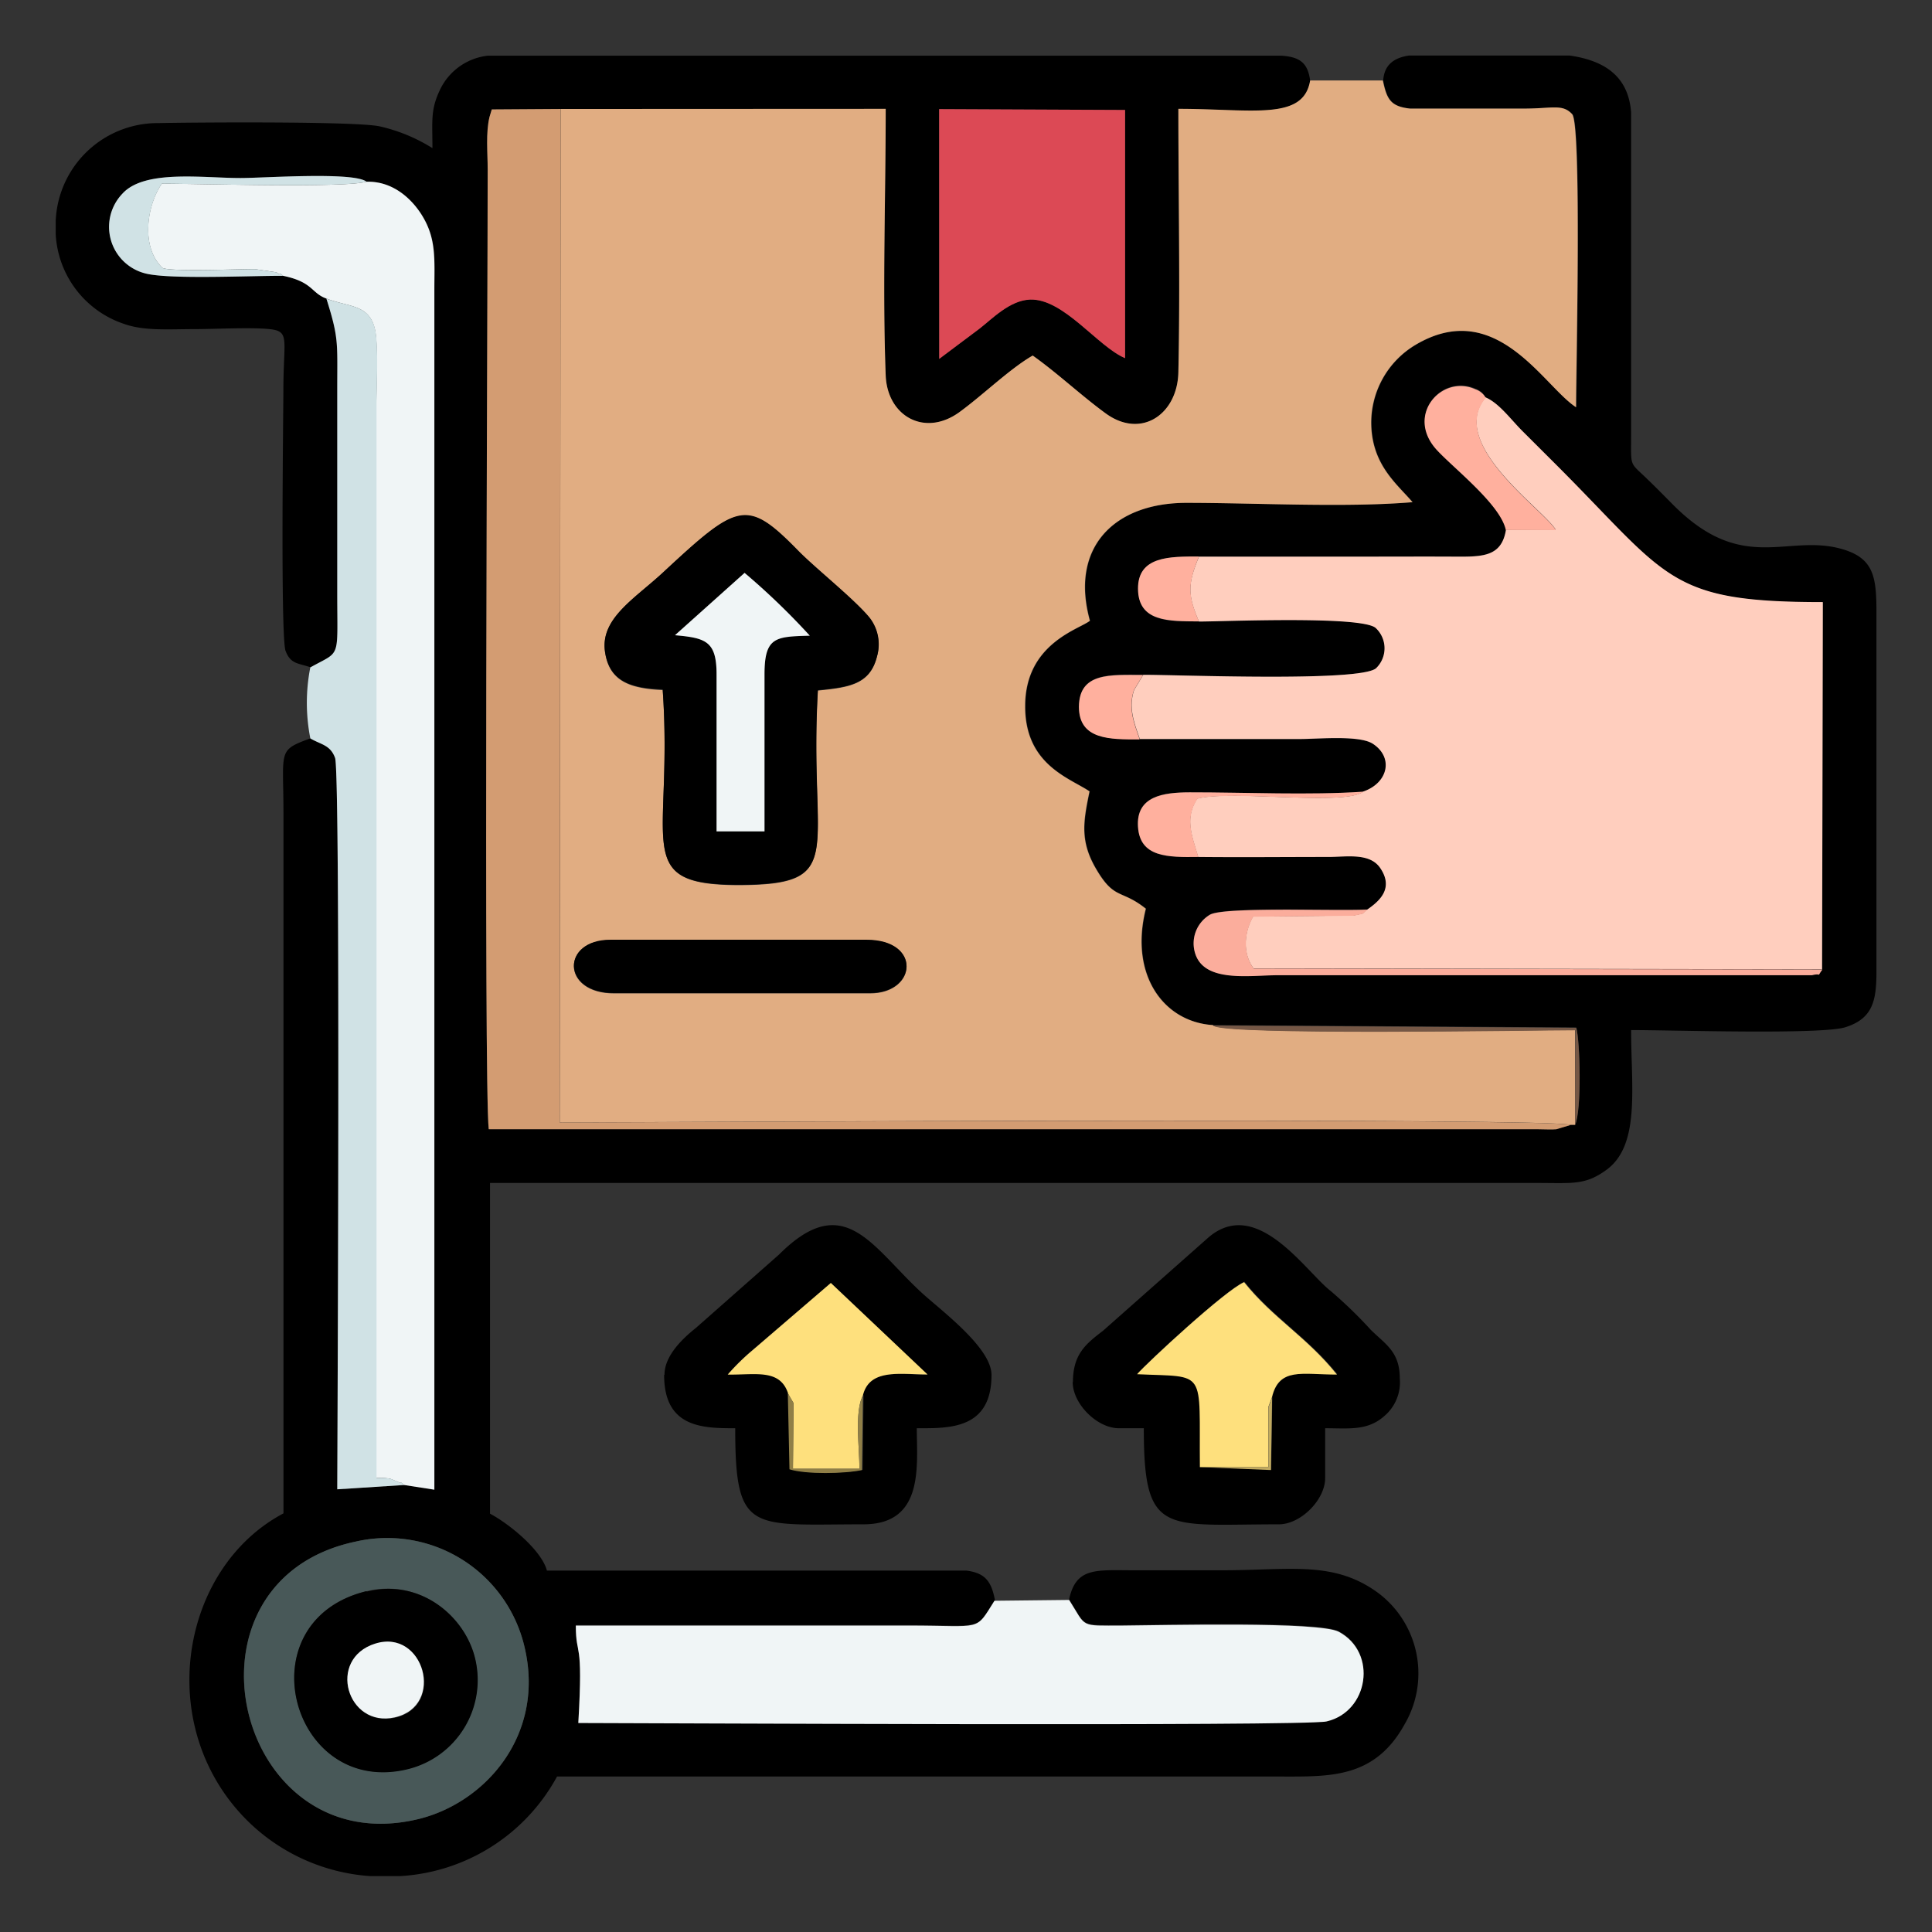 <svg xmlns="http://www.w3.org/2000/svg" viewBox="0 0 256 256"><rect x="0" y="0" width="256" height="256" fill="#333333" stroke="none"/><defs><style>.cls-1,.cls-10,.cls-11,.cls-12,.cls-13,.cls-14,.cls-2,.cls-3,.cls-4,.cls-5,.cls-6,.cls-7,.cls-8,.cls-9{fill-rule:evenodd;}.cls-2{fill:#e1ad82;}.cls-3{fill:#ffcebe;}.cls-4{fill:#f0f5f6;}.cls-5{fill:#d39c72;}.cls-6{fill:#d0e2e5;}.cls-7{fill:#dc4955;}.cls-8{fill:#485858;}.cls-9{fill:#fee07d;}.cls-10{fill:#fbad9c;}.cls-11{fill:#ffb09e;}.cls-12{fill:#755745;}.cls-13{fill:#907f47;}.cls-14{fill:#c1aa5f;}</style></defs><g id="Transportadora"><path class="cls-1" d="M124.44,14.46l24.64.11V47.45c-3.63-1.5-8.16-7.93-12.6-7.76-2.71.11-5,2.57-6.7,3.86-1.29,1-4.59,3.44-5.33,4Zm72.43,38.22c1.78.76,3.32,2.89,4.85,4.43l4.48,4.47c15,15,14.77,18.23,35.36,18.23l-.1,48.66c-.85,1.13.1.37-1.36.72l-70.64,0c-3.84,0-9.85,1.05-11.09-2.87a4.42,4.42,0,0,1,1.95-5.14c1.91-1.09,16.67-.46,20.92-.69,1.61-1.12,3.5-2.8,1.67-5.48-1.4-2.05-4.47-1.47-6.85-1.46-5.74,0-11.53,0-17.27,0-4.09,0-7.74.12-8-4s3.33-4.55,6.88-4.56c7.27,0,15.86.4,23-.09,3.31-1.13,4.05-4.49,1.28-6.32-1.78-1.18-7.23-.64-9.63-.64H151c-3.9,0-8.07.08-8-4.33,0-4.6,4.21-4.22,8.5-4.21,4.7,0,28.64,1,30.83-.86a3.67,3.67,0,0,0-.06-5.37c-2-1.62-20.26-.85-23.39-.83-4,0-8,.15-8.06-4.3s4.26-4.27,8.08-4.3c7.44.05,14.9,0,22.35,0,3.77,0,7.55,0,11.32,0s6.38.11,7-3.53c-.65-3.4-7-8.26-9.2-10.71-4.16-4.58.74-10,5.14-8A2.47,2.47,0,0,1,196.87,52.68ZM64.63,7.38H169.8c2.48.16,3.5,1,3.8,3.3-.87,5.38-7.68,3.76-17.46,3.76,0,11.55.25,23.37,0,34.89-.11,5.56-4.9,8.9-9.62,5.47-3.23-2.35-6.39-5.34-9.68-7.67-3,1.72-6.59,5.22-9.69,7.48-4.62,3.37-9.58.55-9.79-4.85-.44-11.4,0-23.81,0-35.32H74.29l-9.12.06-.3,1c-.51,2.11-.24,4.78-.24,7,0,16.85-.54,121.27.14,127.13l134.38,0c1.57,0,3.15,0,4.72,0,.56,0,1.87.06,2.36,0l1.93-.58.54,0c.91-2,.66-11.22.16-12.91l-48.1-.31c-6.53-.42-11.1-6.63-8.89-15.42-3.31-2.65-4.17-1.06-6.67-5.41-2.06-3.6-1.62-6.15-.79-10.14-2.64-1.78-8.57-3.53-8.53-11.31,0-8.31,7.2-10.17,8.58-11.3-2.69-9.71,3.21-15.6,12.75-15.62,9.26,0,21.07.66,30-.09-2.07-2.42-5.32-4.89-5.47-10.22a12,12,0,0,1,5.84-10.61c10.72-6.39,17,5.48,21.3,8.25,0-4.83.76-37.44-.52-38.83s-2.61-.74-6.39-.74l-15.08,0c-2.61-.28-3.09-1.26-3.61-3.73.15-2.14,1.49-3,3.4-3.3H208c4.32.63,7.76,2.52,8.13,7.54V57.81c0,4.08-.22,3.4,2,5.53,1.3,1.25,2.26,2.23,3.54,3.52,9.41,9.48,15.33,3.62,22.76,6,3.82,1.23,4.19,3.64,4.21,8v47.89c0,3.87-.5,6.23-4.14,7.37-3.28,1-22.9.37-28.37.37,0,7.5,1.23,15.17-3.2,18.47-2.81,2.08-4.46,1.8-9,1.79h-139v43.82c2.56,1.36,6.81,4.82,7.54,7.54l55.57,0c2.55.32,3.33,1.48,3.8,3.93-2.62,4.14-1.48,3.29-11.31,3.29H76.3c0,4.34,1,1.48.33,12.91,7.68,0,96.2.47,99.15-.21,5.57-1.29,6.79-9.11,1.61-11.88-2.6-1.38-23.09-.86-28.66-.82-5.78,0-4.71.31-7.07-3.4.92-4.26,3.5-3.87,8.48-3.86,3.93,0,7.86,0,11.79,0,9.12,0,14.94-1.35,20.88,3.15a13.34,13.34,0,0,1,3.3,17.27c-4,7.24-10,6.91-16.65,6.91H73.81a25.32,25.32,0,0,1-20.73,13.19H49a25.64,25.64,0,0,1-16.28-7.4c-12.43-12.43-8.84-33.42,4.84-40.66V107.74c0-8.39-.82-8.29,3.56-9.9,1.36.82,2.65.84,3.28,2.59.75,2.06.29,93.93.29,96.91l8.89-.57,4,.62V38.47c0-4.06.3-6.79-1.63-9.92-1.28-2.08-3.77-4.57-7.36-4.47-1.66-1.35-13.61-.49-16.69-.49-5.05,0-12.72-1.15-15.65,2.06a6.36,6.36,0,0,0,3.19,10.62c3.34.77,14,.25,18.11.28,3.95.82,3.68,2.26,5.69,3,1.67,5.29,1.44,5.82,1.44,12.08V78.53c0,9,.52,7.62-3.54,9.89-1.61-.57-2.61-.38-3.3-2.17s-.29-32-.29-34.58c0-6.72.92-7.77-1.83-8.06-2.42-.26-7.25,0-10,0-3.35,0-6.58.26-9.22-.67A13.27,13.27,0,0,1,7.38,31V29.3A13.53,13.53,0,0,1,21,16.31c4-.09,26-.27,29.3.43a22.44,22.44,0,0,1,7,2.89c0-3.58-.26-5,.92-7.56A8,8,0,0,1,64.63,7.38ZM47.17,204.26a18.68,18.68,0,0,1,22.4,14.27c2.57,11.55-5.37,20.41-14.19,22.52C31.12,246.83,22.32,209.46,47.17,204.26Z"/><path class="cls-2" d="M74.29,14.44l-.12,134.29c7.93,0,129.85-.7,134,.32l.54,0,0-12.58c-5,0-47.28.74-48-.64-6.53-.42-11.1-6.63-8.89-15.42-3.31-2.65-4.17-1.06-6.67-5.41-2.06-3.6-1.62-6.15-.79-10.14-2.64-1.78-8.57-3.53-8.53-11.31,0-8.31,7.2-10.17,8.58-11.3-2.69-9.71,3.21-15.6,12.75-15.62,9.26,0,21.07.66,30-.09-2.07-2.42-5.32-4.89-5.47-10.22a12,12,0,0,1,5.84-10.61c10.72-6.39,17,5.48,21.3,8.25,0-4.83.76-37.44-.52-38.83s-2.61-.74-6.39-.74l-15.08,0c-2.61-.28-3.09-1.26-3.61-3.73H173.6c-.87,5.38-7.68,3.76-17.46,3.76,0,11.55.25,23.37,0,34.89-.11,5.56-4.9,8.9-9.62,5.47-3.23-2.35-6.39-5.34-9.68-7.67-3,1.72-6.59,5.22-9.69,7.48-4.62,3.37-9.58.55-9.79-4.85-.44-11.4,0-23.81,0-35.32Zm13.52,77c-4.25-.2-7.06-1.11-7.64-5C79.52,82,84,79.4,87.73,76c10-9.3,11.2-10,18-3,2.22,2.28,7.5,6.45,9.47,8.89a5.73,5.73,0,0,1,1,5.1c-.92,3.75-3.72,4.1-7.84,4.52-1.25,21.56,4.19,25.76-10.57,25.78C83.51,117.24,89.23,111.72,87.81,91.39Zm-6.46,40.19c-7,0-7-7.06-.47-7.06h33.93c7.31,0,6.7,7.06.47,7.06Z"/><path class="cls-3" d="M199.54,70.23c-.6,3.64-3.23,3.55-7,3.53s-7.55,0-11.32,0c-7.45,0-14.91,0-22.35,0-1.48,3.57-1.56,5,0,8.6,3.13,0,21.41-.79,23.39.83a3.67,3.67,0,0,1,.06,5.37c-2.19,1.82-26.13.85-30.83.86l-1.21,2c-.83,2.47.12,4.61.75,6.5h21.26c2.4,0,7.85-.54,9.63.64,2.77,1.83,2,5.19-1.28,6.32-2.41,1.95-17.48-.26-22,.94-1.75,2.64-.65,5.06.12,7.73,5.74.06,11.53,0,17.27,0,2.38,0,5.45-.59,6.85,1.46,1.83,2.68-.06,4.36-1.67,5.48-1,.74-.06.42-1.85.82l-13.32.13c-1.17,2-1.45,4.89.06,6.87l75.33.13.1-48.66c-20.59,0-20.37-3.24-35.36-18.23l-4.48-4.47c-1.53-1.54-3.07-3.67-4.85-4.43-5.08,6.12,7.5,14.68,9.29,17.51Z"/><path class="cls-4" d="M37.53,36.55c3.95.82,3.68,2.26,5.69,3,3.11,1.19,5.72.75,6.47,4.15.45,2.07.17,7.83.17,10.28V195.85a8.46,8.46,0,0,1,1.82.08l1.39.57c.11-.13.33.16.48.27l4,.62V38.47c0-4.06.3-6.79-1.63-9.92-1.28-2.08-3.77-4.57-7.36-4.47-3.07.85-22.29.25-27.12.26-2,2.87-2.82,8.41.09,11.16,1,.53,10,.15,12.23.16l2.85.42c.14.05.35.36.45.23s.32.15.46.24"/><path class="cls-5" d="M208.16,149.05c-4.14-1-126.06-.3-134-.32l.12-134.29-9.12.06-.3,1c-.51,2.11-.24,4.78-.24,7,0,16.85-.54,121.27.14,127.13l134.38,0c1.57,0,3.15,0,4.72,0,.56,0,1.87.06,2.36,0Z"/><path class="cls-4" d="M141.66,212l-9.89.11c-2.62,4.14-1.48,3.29-11.31,3.29H76.3c0,4.34,1,1.48.33,12.91,7.68,0,96.2.47,99.15-.21,5.57-1.29,6.79-9.11,1.61-11.88-2.6-1.38-23.09-.86-28.66-.82-5.78,0-4.71.31-7.07-3.4"/><path class="cls-6" d="M41.12,88.42a24.28,24.28,0,0,0,0,9.42c1.36.82,2.65.84,3.28,2.59.75,2.06.29,93.93.29,96.91l8.89-.57c-.15-.11-.37-.4-.48-.27l-1.39-.57a8.46,8.46,0,0,0-1.82-.08V54c0-2.45.28-8.21-.17-10.28-.75-3.4-3.36-3-6.47-4.15,1.67,5.29,1.44,5.82,1.44,12.08V78.53c0,9,.52,7.62-3.54,9.89"/><path class="cls-1" d="M87.81,91.39c1.42,20.33-4.3,25.85,10,25.84,14.76,0,9.32-4.22,10.57-25.78,4.12-.42,6.92-.77,7.84-4.52a5.73,5.73,0,0,0-1-5.1c-2-2.44-7.25-6.61-9.47-8.89-6.85-7-8-6.28-18,3C84,79.4,79.52,82,80.17,86.34c.58,3.94,3.39,4.85,7.64,5M98.66,75.91a93.8,93.8,0,0,1,8.64,8.32c-4.52.16-6,.09-6,5.13v20.8H94.94V89.36c0-4.4-1.43-4.83-5.51-5.19Z"/><path class="cls-1" d="M142.14,183.13c0,2.89,3.23,6.12,6.12,6.12h3.3c0,14.37,2.71,12.73,17.9,12.73,2.89,0,6.13-3.24,6.13-6.13v-6.6c3.1,0,5.6.37,7.82-1.6a5.86,5.86,0,0,0,2.07-5c0-3.58-1.94-4.54-3.88-6.48a58.87,58.87,0,0,0-5.27-5.1c-3.32-2.57-9.75-12.55-16.16-7.14l-14,12.39c-2.22,1.71-4,3.06-4,6.8m26.42,2-.15,9.62-9.4-.39c-.12-13.18,1-11.9-8.32-12.33,1.4-1.59,11.69-11.13,14.18-12.19,3.8,4.76,8.25,7.24,12.3,12.24C172.57,182.12,169.5,181.15,168.56,185.17Z"/><path class="cls-1" d="M88,182.19c0,7,5.11,7.06,9.42,7.06,0,14.08,2.09,12.73,17,12.73,8.09,0,7.06-7.83,7.06-12.73,4.23,0,9.9.2,9.9-7.06,0-3.65-6.78-8.61-9.31-10.95-6.63-6.13-10.22-13.62-18.85-5l-11,9.71c-1.57,1.25-4.17,3.59-4.17,6.2m26.38,2.74-.12,9.86c-2.23.49-7.45.59-9.6-.1l-.22-10.08c-1-3.32-4.31-2.45-8-2.51a29.75,29.75,0,0,1,3.28-3.22L110.09,170l12.81,12.16C119.32,182.13,115.19,181.27,114.33,184.93Z"/><path class="cls-7" d="M124.45,47.56c.74-.57,4-3,5.33-4,1.67-1.29,4-3.75,6.7-3.86,4.44-.17,9,6.26,12.6,7.76V14.57l-24.64-.11Z"/><path class="cls-8" d="M47.17,204.26c-24.85,5.2-16,42.57,8.21,36.79,8.82-2.11,16.76-11,14.19-22.52a18.68,18.68,0,0,0-22.4-14.27m1.38,6.58c7.19-1.74,13.14,3.44,14.4,9a12.16,12.16,0,0,1-9,14.55C38.59,238.15,32.28,214.8,48.55,210.84Z"/><path class="cls-1" d="M48.55,210.84c-16.27,4-10,27.31,5.44,23.6a12.16,12.16,0,0,0,9-14.55c-1.26-5.61-7.21-10.79-14.4-9m1.15,6.95c6.45-2.06,9.36,8.26,2.6,9.77C46,229,43.28,219.84,49.7,217.79Z"/><path class="cls-1" d="M81.35,131.58h33.93c6.23,0,6.84-7.06-.47-7.06H80.88c-6.53,0-6.5,7.06.47,7.06"/><path class="cls-9" d="M159,194.4h9.07v-8l.47-1.26c.94-4,4-3,8.61-3-4-5-8.5-7.48-12.3-12.24-2.49,1.06-12.78,10.6-14.18,12.19,9.36.43,8.2-.85,8.32,12.33"/><path class="cls-9" d="M104.39,184.61l.76,1.31-.08,8.7h8.81c0-2.85-.66-7.55.45-9.69.86-3.66,5-2.8,8.57-2.81L110.09,170l-10.38,8.92a29.75,29.75,0,0,0-3.28,3.22c3.65.06,6.92-.81,8,2.51"/><path class="cls-4" d="M89.44,84.17c4.08.36,5.51.79,5.51,5.19v20.8h6.35V89.36c0-5,1.49-5,6-5.13a93.8,93.8,0,0,0-8.64-8.32Z"/><path class="cls-10" d="M241.46,128.47l-75.33-.13c-1.51-2-1.23-4.91-.06-6.87l13.32-.13c1.79-.4.85-.08,1.85-.82-4.25.23-19-.4-20.92.69a4.42,4.42,0,0,0-1.95,5.14c1.24,3.92,7.25,2.87,11.09,2.87l70.64,0c1.46-.35.51.41,1.36-.72"/><path class="cls-11" d="M199.54,70.23l6.62,0c-1.79-2.83-14.37-11.39-9.29-17.51a2.47,2.47,0,0,0-1.39-1.14c-4.4-2-9.3,3.4-5.14,8,2.23,2.45,8.55,7.31,9.2,10.71"/><path class="cls-6" d="M37.53,36.55c-.14-.09-.35-.38-.46-.24s-.31-.18-.45-.23l-2.85-.42c-2.27,0-11.26.37-12.23-.16-2.91-2.75-2.07-8.29-.09-11.16,4.83,0,24.05.59,27.12-.26-1.66-1.35-13.61-.49-16.69-.49-5.05,0-12.72-1.15-15.65,2.06a6.36,6.36,0,0,0,3.19,10.62c3.34.77,14,.25,18.11.28"/><path class="cls-4" d="M49.7,217.79c-6.42,2.05-3.71,11.18,2.6,9.77,6.76-1.51,3.85-11.83-2.6-9.77"/><path class="cls-11" d="M158.79,113.57c-.77-2.67-1.87-5.09-.12-7.73,4.49-1.2,19.56,1,22-.94-7.11.49-15.7.08-23,.09-3.55,0-7.14.52-6.88,4.56s3.91,4.06,8,4"/><path class="cls-11" d="M151,97.94c-.63-1.89-1.58-4-.75-6.5l1.21-2c-4.29,0-8.46-.39-8.5,4.21,0,4.41,4.14,4.33,8,4.33"/><path class="cls-11" d="M158.87,82.34c-1.54-3.59-1.46-5,0-8.6-3.82,0-8.12-.07-8.08,4.3s4.07,4.27,8.06,4.3"/><path class="cls-12" d="M208.7,149.1c.91-2,.66-11.22.16-12.91l-48.1-.31c.7,1.38,43,.64,48,.64Z"/><path class="cls-13" d="M114.33,184.93c-1.11,2.14-.45,6.84-.45,9.69h-8.81l.08-8.7-.76-1.31.22,10.08c2.15.69,7.37.59,9.6.1Z"/><polygon class="cls-14" points="159 194.4 168.41 194.79 168.56 185.17 168.09 186.43 168.08 194.4 159 194.4"/></g></svg>